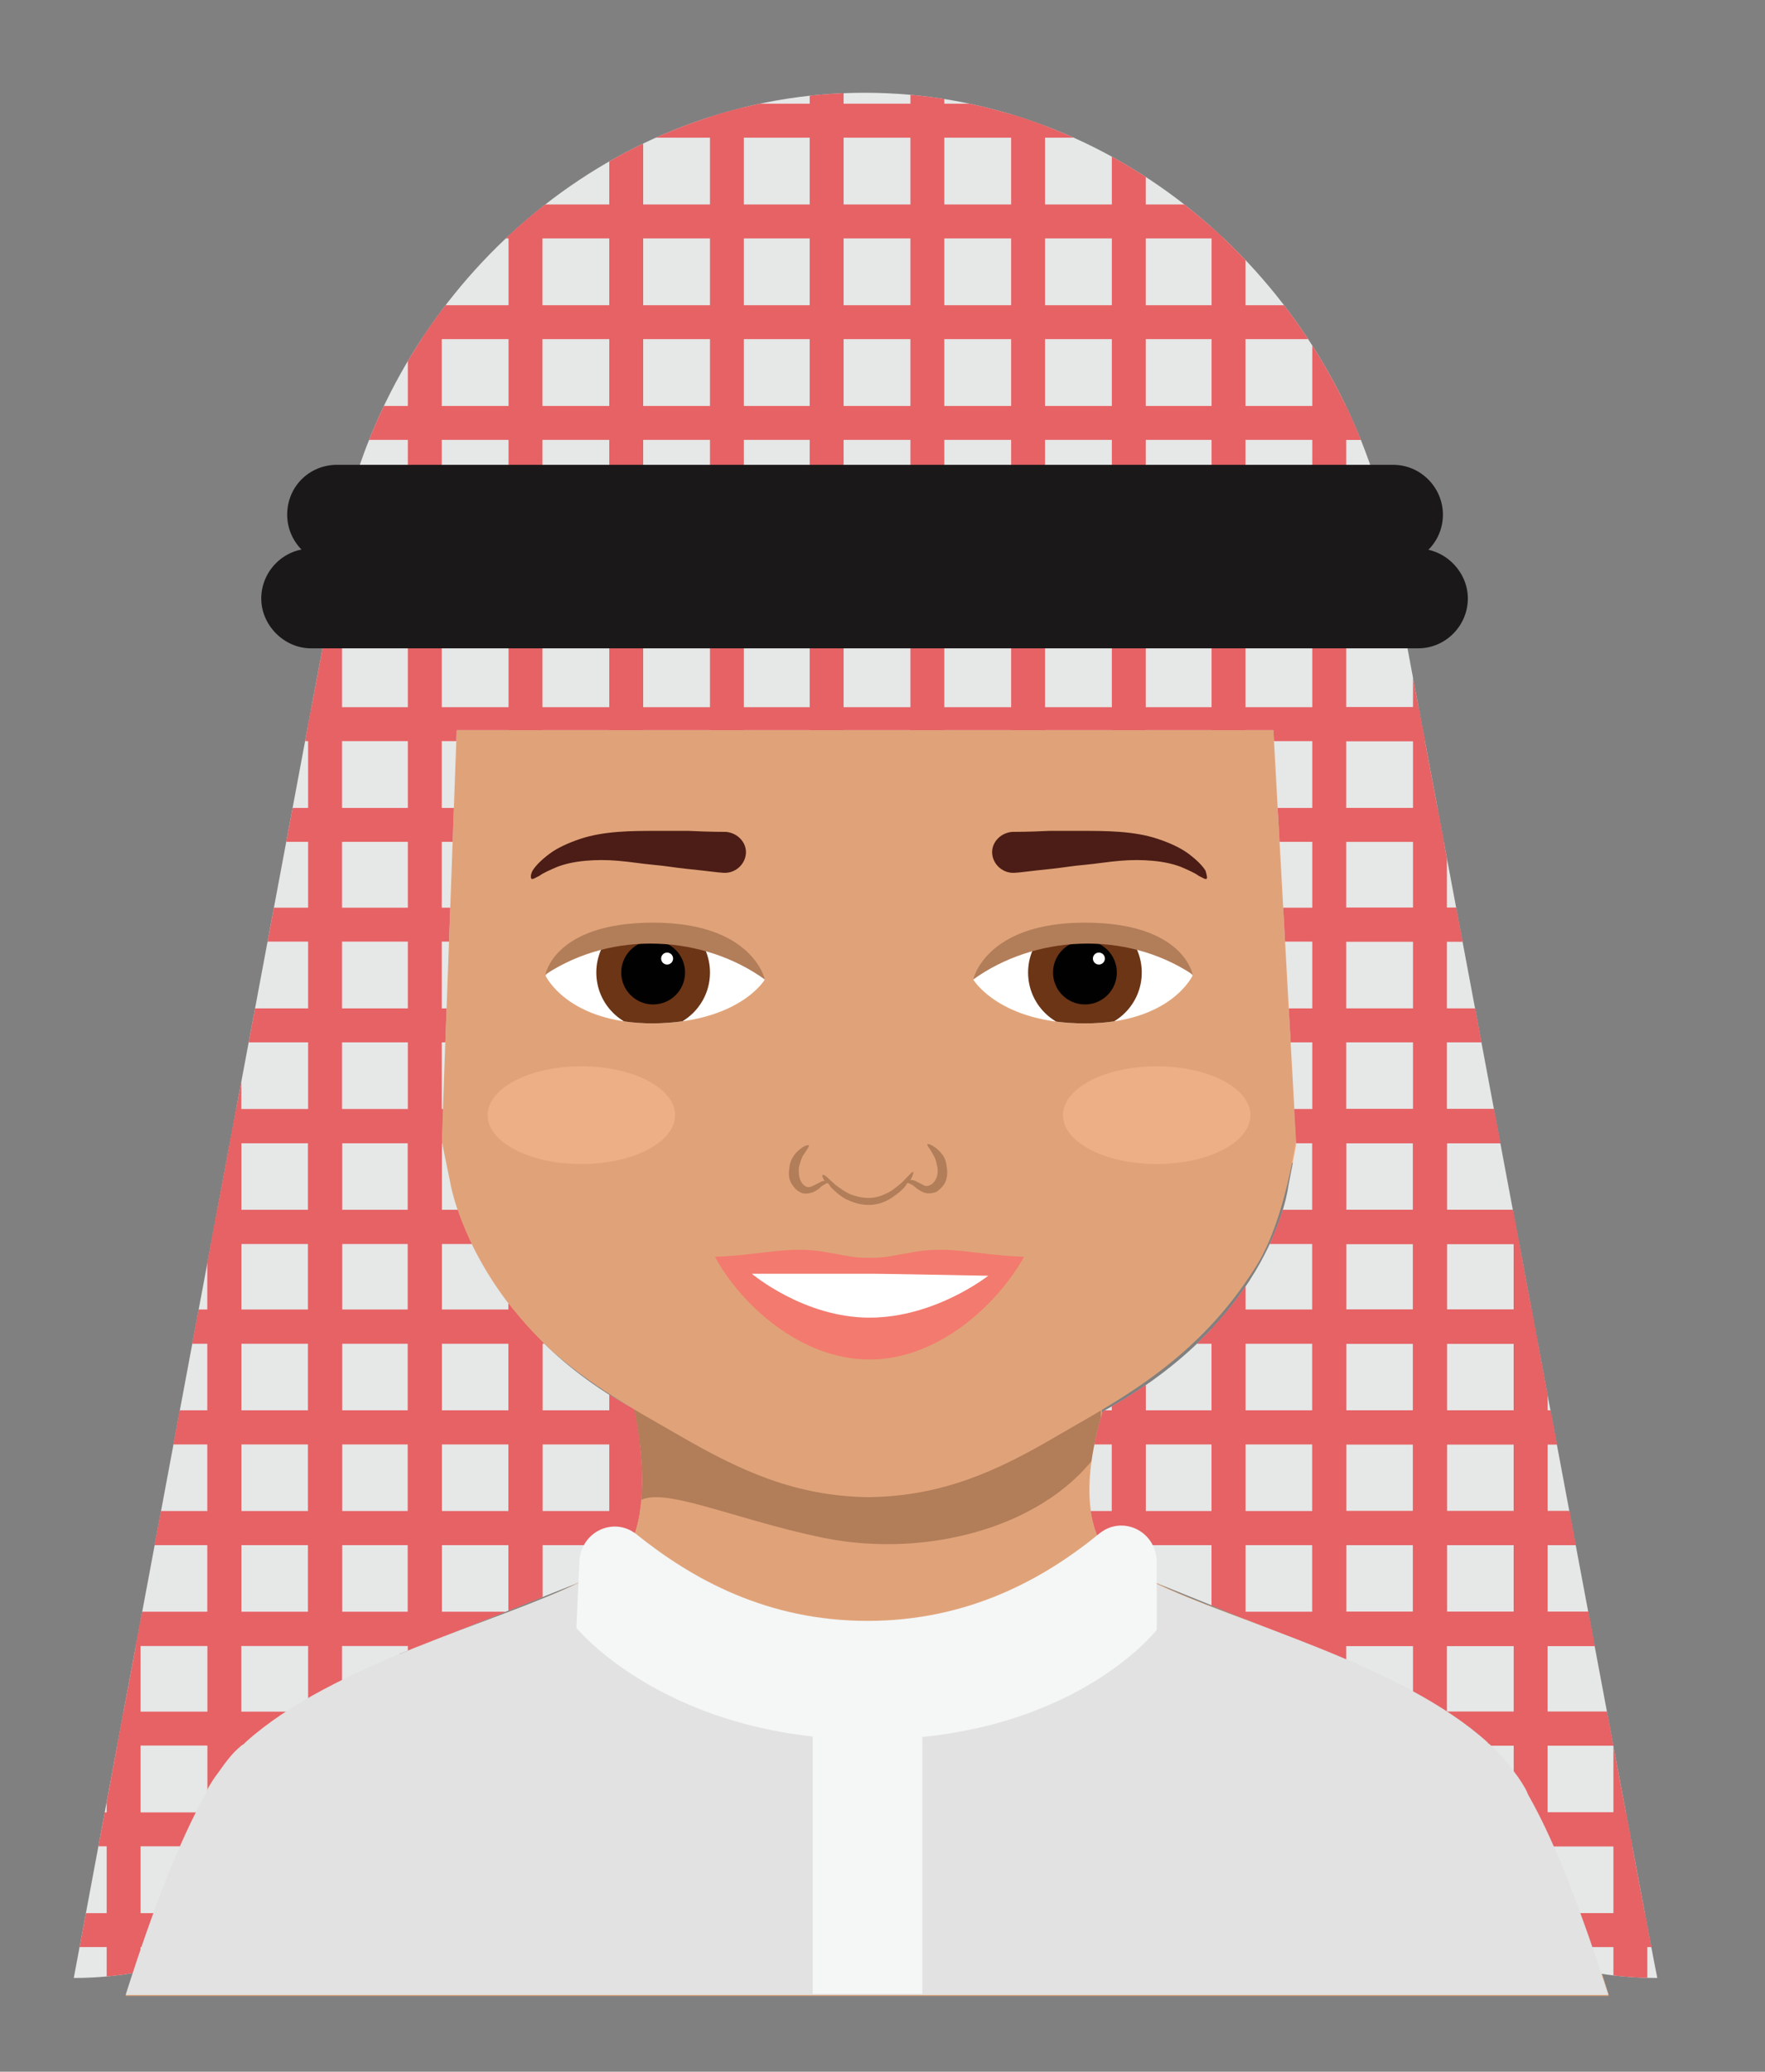 <?xml version="1.0" encoding="utf-8"?>
<!-- Generator: Adobe Illustrator 20.1.0, SVG Export Plug-In . SVG Version: 6.00 Build 0)  -->
<svg version="1.1" id="Layer_1" xmlns="http://www.w3.org/2000/svg" xmlns:xlink="http://www.w3.org/1999/xlink" x="0px" y="0px"
	 viewBox="0 0 177 207.7" style="enable-background:new 0 0 177 207.7;" xml:space="preserve">
<rect x="0" y="0" width="177" height="207.7" fill="#808080" stroke="none"/>
<style type="text/css">
	.st0{fill:#E0A379;}
	.st1{fill:#B27D59;}
	.st2{fill:#FCC299;}
	.st3{fill:#F9A66E;}
	.st4{fill:#F37A6E;}
	.st5{fill:#FFFFFF;}
	.st6{fill:#EB6934;}
	.st7{display:none;fill:#EB6934;}
	.st8{clip-path:url(#SVGID_4_);}
	.st9{fill:#6B3516;}
	.st10{fill:#010101;}
	.st11{clip-path:url(#SVGID_6_);}
	.st12{fill:#4C1D16;}
	.st13{fill:#EDAF85;}
	.st14{clip-path:url(#SVGID_8_);}
	.st15{fill:#E66265;}
	.st16{fill:#1A1819;}
	.st17{fill:#E1E2E1;}
	.st18{fill:#F5F6F6;}
</style>
<g>
	<defs>
		<path id="SVGID_1_" d="M142.3,45L142.3,45L142.3,45c-7.3-23.5-28.7-41.3-54.1-41.3c-25.3,0-46.8,17.8-54.1,41.2l0,0l0,0
			C33.8,46,4.6,203.1,4.6,203.1c19.6,0,34.5-14.7,34.5-34.3l19.1-7.6c0,0,9.3,0,5.7-18.3c-16.9-9.2-19.4-23.7-19.4-23.7l-1-4.7
			l1.6-43.4h86.4l2.4,43.8l-0.9,4.3c0,0-1.6,14-19.7,23.9c-5.2,16.9,5.4,18.1,5.4,18.1l21.4,8.6c0,19.6,12.3,33.3,31.8,33.3
			C172,203.1,142.7,46.1,142.3,45z"/>
	</defs>
	<clipPath id="SVGID_2_">
		<use xlink:href="#SVGID_1_"  style="overflow:visible;"/>
	</clipPath>
</g>
<g>
	<g>
		<path class="st0" d="M161.3,199.9c-2.6-8.3-5.2-15.1-7.8-19.7c-0.2-0.3-0.3-0.7-0.5-1c-0.4-0.7-0.9-1.4-1.4-2
			c-0.7-1-1.5-1.8-2.2-2.4c0,0-0.1,0-0.1-0.1c-12-10.9-38.8-14.5-38.8-21.1c0-7.5,0-31.9,0-31.9H63.4c0,0,0,24.4,0,31.9
			c0,6.6-26.7,10.2-38.7,21.1c-0.1,0.1-0.1,0.1-0.2,0.2c-0.9,0.6-1.7,1.6-2.6,2.9c-0.4,0.5-0.7,1-1,1.5c-0.1,0.2-0.2,0.4-0.3,0.7
			c-2.6,4.6-5.3,11.6-8,20.1H161.3z"/>
		<path class="st1" d="M110.4,145.2c0-10,0-23.5,0-23.5H63.4c0,0,0,20.6,0,29.7c1.2-3.4,9,0.7,19.3,2.8
			C93.3,156.3,105.3,152.9,110.4,145.2z"/>
	</g>
	<g>
		<g>
			<g>
				<path class="st2" d="M46.9,93.7c0,0-6.6-8.3-13.3-4.7c-11.4,6.2-1.6,31.9,12.4,27L46.9,93.7z"/>
				<path class="st3" d="M44.3,95.4c0,0-4.6-5.3-9.2-3c-7.8,3.9,1.8,22.4,8.7,17.2L44.3,95.4z"/>
			</g>
			<g>
				<path class="st2" d="M126,93.7c0,0,6.6-8.3,13.3-4.7c11.4,6.2,1.6,31.9-12.4,27L126,93.7z"/>
				<path class="st3" d="M128.6,95.4c0,0,4.6-5.3,9.2-3c7.8,3.9-1.8,22.4-8.7,17.2L128.6,95.4z"/>
			</g>
		</g>
		<path class="st0" d="M87.1,28.9c-24.9,0.3-45.1,14.9-45.1,48.6c0,14.9,0.4,40,6.2,49.4s13.5,13.3,19.9,17c6.2,3.6,11.7,6.1,19,6.2
			c7.4-0.1,12.9-2.6,19-6.2c6.4-3.7,14.1-7.7,19.9-17c5.8-9.3,6.2-34.5,6.2-49.4C132.2,43.9,112.1,29.2,87.1,28.9z"/>
		<g>
			<path class="st4" d="M91.2,125.6c-1.9,0.3-2.2,0.5-4,0.5c-1.8,0-2.1-0.2-4-0.5c-4-0.8-6.4,0.2-11.5,0.4
				c2.6,4.8,8.6,10.3,15.5,10.3c6.9,0,12.8-5.5,15.5-10.3C97.6,125.8,95.2,124.8,91.2,125.6z"/>
			<path class="st5" d="M87.2,132.1c-6.6,0-11.8-4.4-11.8-4.4s9.9,0,12.2,0c1.2,0,11.5,0.2,11.5,0.2S93.8,132.1,87.2,132.1z"/>
		</g>
		<path class="st6" d="M135.4,79.2L132,98.5l-0.8,0c0.7-12.3,5.4-61.5-44.8-61.5s-44,48.8-43.3,61.5l-0.8,0l-3-18.5
			c0,0-8.8-57.9,49.4-57.9S135.4,79.2,135.4,79.2z"/>
		<path class="st1" d="M94.9,116.7c-0.1-0.6-0.4-1-0.7-1.3c-0.3-0.3-0.6-0.5-0.8-0.6c-0.2-0.1-0.3-0.1-0.4-0.1
			c-0.1,0.1,0.3,0.5,0.6,1.1c0.2,0.3,0.3,0.7,0.4,1.2c0.1,0.4,0,1-0.2,1.3c-0.2,0.4-0.6,0.6-0.9,0.6c-0.2,0-0.3-0.1-0.5-0.2
			c-0.2-0.1-0.4-0.2-0.6-0.3c-0.2-0.1-0.3-0.1-0.5-0.1c0.3-0.5,0.3-0.8,0.3-0.8c-0.1-0.1-0.5,0.4-1.2,1.1c-0.4,0.3-0.8,0.7-1.4,1
			c-0.6,0.3-1.2,0.5-1.9,0.5c-0.7,0-1.4-0.2-1.9-0.4c-0.6-0.3-1-0.6-1.4-0.9c-0.7-0.6-1.1-1.1-1.3-1c-0.1,0,0,0.3,0.2,0.6
			c-0.1,0-0.3,0-0.4,0.1c-0.2,0.1-0.4,0.2-0.6,0.3c-0.2,0.1-0.4,0.2-0.5,0.2c-0.3,0.1-0.7-0.2-0.9-0.6c-0.2-0.4-0.2-0.9-0.2-1.3
			c0.1-0.4,0.2-0.8,0.4-1.2c0.4-0.6,0.7-1,0.6-1.1c0,0-0.2,0-0.4,0.1c-0.2,0.1-0.5,0.3-0.8,0.6c-0.3,0.3-0.6,0.8-0.7,1.3
			c-0.1,0.6-0.2,1.3,0.2,1.9c0.2,0.3,0.4,0.6,0.8,0.8c0.3,0.2,0.7,0.2,1.1,0.1c0.4-0.1,0.6-0.3,0.8-0.4c0.2-0.2,0.3-0.3,0.5-0.4
			c0.2-0.1,0.3-0.2,0.4-0.2c0.1,0.1,0.2,0.2,0.3,0.4c0.4,0.4,0.8,0.8,1.5,1.2c0.6,0.3,1.4,0.6,2.3,0.6c0.9,0,1.7-0.3,2.3-0.7
			c0.6-0.4,1.1-0.8,1.4-1.2c0.1-0.1,0.1-0.2,0.2-0.3c0.1,0,0.3,0.1,0.5,0.2c0.1,0.1,0.3,0.2,0.5,0.4c0.2,0.1,0.4,0.3,0.8,0.4
			c0.4,0.1,0.8,0,1.1-0.1c0.3-0.2,0.6-0.5,0.8-0.8C95.1,118,95,117.3,94.9,116.7z"/>
		<path class="st7" d="M128.9,60.6c-3.4,4.5-1.4,12.1,3.8,14.3c-3,1.2-4.4,5.3-2.7,8c1.6,2.8,5.9,3.5,8.4,1.5s2.6-6.3,0.2-8.5
			c1.8,1.4,4.7,0.7,6.1-1.1c1.4-1.8,1.6-4.4,0.9-6.6c-0.6-2.2-2-4.1-3.3-6c4.5-1.8,7.4-6.8,6.6-11.6c-0.7-4.7-5-8.7-9.8-9
			c1.1-2.3,0.4-5.4-1.6-7c-2-1.6-5.1-1.8-7.2-0.2c2-5.5,0.3-12.2-4.2-16c-4.5-3.8-11.4-4.4-16.5-1.4c-1.2-3.8-4.7-6.7-8.6-7.1
			c-3.9-0.4-8,1.7-9.9,5.2c-4.6-4.1-11-6-17.1-5.2c-6.1,0.9-11.7,4.5-15,9.7c-3.4-4.3-10.8-4.6-14.6-0.6c-2.6,2.8-3.4,7.1-6.5,9.4
			c-2.4,1.8-6,1.9-8.5,0.2c-2.5-1.7-3.8-5-3-8c-6,5.4-6.4,16-0.7,21.8c-1.9-0.1-3.7-0.3-5.6-0.4c1.3,7.7,6,14.8,12.6,18.9
			c-2.2,0.2-4.4,0.5-6.6,0.7c-0.8,5.3,3,10.9,8.3,12c-2.1,2.7,0,7.4,3.4,7.7c3.4,0.3,6.2-4.1,4.6-7.1c5.5,1.1,11.2-1.7,15-5.7
			c3.9-4,6.3-9.2,8.6-14.3c2.7,2.7,7,3.8,10.6,2.7c3.7-1.1,6.7-4.3,7.5-8c3,2.9,8.7,2.2,10.9-1.4c2.2,5.4,7.9,9.1,13.6,9
			c5.2-0.1,8.7-3.1,11.9-6.7C121.4,54.9,124.1,59.3,128.9,60.6z"/>
		<g>
			<g>
				<g>
					<defs>
						<path id="SVGID_3_" d="M97.6,98.2c0,0,2.8-3.7,11.2-3.7c8.4,0,10.8,3.3,10.8,3.3s-2.2,4.8-10.8,4.8S97.6,98.2,97.6,98.2z"/>
					</defs>
					<use xlink:href="#SVGID_3_"  style="overflow:visible;fill:#FFFFFF;"/>
					<clipPath id="SVGID_4_">
						<use xlink:href="#SVGID_3_"  style="overflow:visible;"/>
					</clipPath>
					<g class="st8">
						<circle class="st9" cx="108.8" cy="97.5" r="5.7"/>
						<circle class="st10" cx="108.8" cy="97.5" r="3.2"/>
						<circle class="st5" cx="110.2" cy="96.1" r="0.6"/>
					</g>
				</g>
				<path class="st1" d="M97.6,98.2c0,0,1.2-5.7,11.2-5.7c9.9,0,10.8,5.2,10.8,5.2C112.8,93.2,103.7,93.8,97.6,98.2z"/>
			</g>
			<g>
				<g>
					<defs>
						<path id="SVGID_5_" d="M76.7,98.2c0,0-2.8-3.7-11.2-3.7c-8.4,0-10.8,3.3-10.8,3.3s2.2,4.8,10.8,4.8
							C74.2,102.5,76.7,98.2,76.7,98.2z"/>
					</defs>
					<use xlink:href="#SVGID_5_"  style="overflow:visible;fill:#FFFFFF;"/>
					<clipPath id="SVGID_6_">
						<use xlink:href="#SVGID_5_"  style="overflow:visible;"/>
					</clipPath>
					<g class="st11">
						<circle class="st9" cx="65.5" cy="97.5" r="5.7"/>
						<circle class="st10" cx="65.5" cy="97.5" r="3.2"/>
						<circle class="st5" cx="66.9" cy="96.1" r="0.6"/>
					</g>
				</g>
				<path class="st1" d="M76.7,98.2c0,0-1.2-5.7-11.2-5.7c-9.9,0-10.8,5.2-10.8,5.2C61.5,93.2,70.6,93.8,76.7,98.2z"/>
			</g>
		</g>
		<g>
			<path class="st12" d="M121,88.1c-0.1,0.1-0.4-0.1-0.8-0.3c-0.4-0.3-1.1-0.6-1.8-0.9c-0.8-0.3-1.7-0.5-2.8-0.6
				c-1-0.1-2.2-0.1-3.3,0c-1.2,0.1-2.4,0.3-3.5,0.4c-1.2,0.1-2.3,0.3-3.3,0.4c-2,0.2-3.4,0.4-3.7,0.4c-1.2,0.1-2.2-0.8-2.3-1.9
				c-0.1-1.1,0.8-2.1,2-2.2c0.3,0,1.7,0,3.7-0.1c1,0,2.1,0,3.3,0c1.2,0,2.5,0,3.8,0.1c1.3,0.1,2.6,0.3,3.8,0.7
				c1.2,0.4,2.3,0.9,3.1,1.5c0.8,0.6,1.4,1.2,1.7,1.7C121,87.7,121.1,88,121,88.1z"/>
			<path class="st12" d="M53.3,88.1c0.1,0.1,0.4-0.1,0.8-0.3c0.4-0.3,1.1-0.6,1.8-0.9c0.8-0.3,1.7-0.5,2.8-0.6c1-0.1,2.2-0.1,3.3,0
				c1.2,0.1,2.4,0.3,3.5,0.4c1.2,0.1,2.3,0.3,3.3,0.4c2,0.2,3.4,0.4,3.7,0.4c1.2,0.1,2.2-0.8,2.3-1.9c0.1-1.1-0.8-2.1-2-2.2
				c-0.3,0-1.7,0-3.7-0.1c-1,0-2.1,0-3.3,0c-1.2,0-2.5,0-3.8,0.1c-1.3,0.1-2.6,0.3-3.8,0.7c-1.2,0.4-2.3,0.9-3.1,1.5
				c-0.8,0.6-1.4,1.2-1.7,1.7C53.2,87.7,53.2,88,53.3,88.1z"/>
		</g>
		<g>
			<ellipse class="st13" cx="58.3" cy="111.8" rx="9.4" ry="4.9"/>
			<ellipse class="st13" cx="116" cy="111.8" rx="9.4" ry="4.9"/>
		</g>
	</g>
	<g>
		<g>
			<defs>
				<path id="SVGID_7_" d="M138,48.4L138,48.4L138,48.4c-6.9-22.2-27.2-39.1-51.3-39.1c-24,0-44.4,16.9-51.2,39.1l0,0l0,0
					C35.2,49.4,7.4,198.3,7.4,198.3c18.5,0,32.7-13.9,32.7-32.5l18.1-7.2c0,0,8.8,0,5.4-17.3c-16-8.7-18.4-22.5-18.4-22.5l-0.9-4.4
					l1.5-41.2h81.9l2.3,41.6l-0.8,4.1c0,0-1.5,13.3-18.6,22.6c-4.9,16.1,5.1,17.1,5.1,17.1l20.3,8.2c0,18.5,11.6,31.5,30.2,31.5
					C166.1,198.3,138.3,49.5,138,48.4z"/>
			</defs>
			<use xlink:href="#SVGID_7_"  style="overflow:visible;fill:#E6E7E7;"/>
			<clipPath id="SVGID_8_">
				<use xlink:href="#SVGID_7_"  style="overflow:visible;"/>
			</clipPath>
			<g class="st14">
				<g>
					<g>
						<g>
							<rect x="161.8" y="-88.6" class="st15" width="3.4" height="251.9"/>
							<rect x="171.9" y="-88.6" class="st15" width="3.4" height="251.9"/>
							<rect x="182" y="-88.6" class="st15" width="3.4" height="251.9"/>
							<rect x="192.1" y="-88.6" class="st15" width="3.4" height="251.9"/>
							<rect x="202.1" y="-88.6" class="st15" width="3.4" height="251.9"/>
							<rect x="212.2" y="-88.6" class="st15" width="3.4" height="251.9"/>
							<rect x="222.3" y="-88.6" class="st15" width="3.4" height="251.9"/>
							<rect x="232.4" y="-88.6" class="st15" width="3.4" height="251.9"/>
							<rect x="242.4" y="-88.6" class="st15" width="3.4" height="251.9"/>
							<rect x="252.5" y="-88.6" class="st15" width="3.4" height="251.9"/>
							<rect x="262.6" y="-88.6" class="st15" width="3.4" height="251.9"/>
							<rect x="272.7" y="-88.6" class="st15" width="3.4" height="251.9"/>
							<rect x="282.7" y="-88.6" class="st15" width="3.4" height="251.9"/>
							<rect x="292.8" y="-88.6" class="st15" width="3.4" height="251.9"/>
							<rect x="302.9" y="-88.6" class="st15" width="3.4" height="251.9"/>
							<rect x="313" y="-88.6" class="st15" width="3.4" height="251.9"/>
							<rect x="323" y="-88.6" class="st15" width="3.4" height="251.9"/>
							<rect x="333.1" y="-88.6" class="st15" width="3.4" height="251.9"/>
							<rect x="343.2" y="-88.6" class="st15" width="3.4" height="251.9"/>
							<rect x="353.3" y="-88.6" class="st15" width="3.4" height="251.9"/>
						</g>
						<g>
							<rect x="133.3" y="161.6" class="st15" width="251.9" height="3.4"/>
							<rect x="133.3" y="151.5" class="st15" width="251.9" height="3.4"/>
							<rect x="133.3" y="141.4" class="st15" width="251.9" height="3.4"/>
							<rect x="133.3" y="131.3" class="st15" width="251.9" height="3.4"/>
							<rect x="133.3" y="121.3" class="st15" width="251.9" height="3.4"/>
							<rect x="133.3" y="111.2" class="st15" width="251.9" height="3.4"/>
							<rect x="133.3" y="101.1" class="st15" width="251.9" height="3.4"/>
							<rect x="133.3" y="91" class="st15" width="251.9" height="3.4"/>
							<rect x="133.3" y="81" class="st15" width="251.9" height="3.4"/>
							<rect x="133.3" y="70.9" class="st15" width="251.9" height="3.4"/>
							<rect x="133.3" y="60.8" class="st15" width="251.9" height="3.4"/>
							<rect x="133.3" y="50.7" class="st15" width="251.9" height="3.4"/>
							<rect x="133.3" y="40.7" class="st15" width="251.9" height="3.4"/>
							<rect x="133.3" y="30.6" class="st15" width="251.9" height="3.4"/>
							<rect x="133.3" y="20.5" class="st15" width="251.9" height="3.4"/>
							<rect x="133.3" y="10.4" class="st15" width="251.9" height="3.4"/>
							<rect x="133.3" y="0.4" class="st15" width="251.9" height="3.4"/>
							<rect x="133.3" y="-9.7" class="st15" width="251.9" height="3.4"/>
							<rect x="133.3" y="-19.8" class="st15" width="251.9" height="3.4"/>
							<rect x="133.3" y="-29.9" class="st15" width="251.9" height="3.4"/>
							<rect x="133.3" y="-39.9" class="st15" width="251.9" height="3.4"/>
							<rect x="133.3" y="-50" class="st15" width="251.9" height="3.4"/>
							<rect x="133.3" y="-60.1" class="st15" width="251.9" height="3.4"/>
							<rect x="133.3" y="-70.2" class="st15" width="251.9" height="3.4"/>
							<rect x="133.3" y="-80.2" class="st15" width="251.9" height="3.4"/>
							<rect x="133.3" y="-90.3" class="st15" width="251.9" height="3.4"/>
						</g>
					</g>
				</g>
				<g>
					<g>
						<g>
							<rect x="161.8" y="112.9" class="st15" width="3.4" height="251.9"/>
							<rect x="171.9" y="112.9" class="st15" width="3.4" height="251.9"/>
							<rect x="182" y="112.9" class="st15" width="3.4" height="251.9"/>
							<rect x="192.1" y="112.9" class="st15" width="3.4" height="251.9"/>
							<rect x="202.1" y="112.9" class="st15" width="3.4" height="251.9"/>
							<rect x="212.2" y="112.9" class="st15" width="3.4" height="251.9"/>
							<rect x="222.3" y="112.9" class="st15" width="3.4" height="251.9"/>
							<rect x="232.4" y="112.9" class="st15" width="3.4" height="251.9"/>
							<rect x="242.4" y="112.9" class="st15" width="3.4" height="251.9"/>
							<rect x="252.5" y="112.9" class="st15" width="3.4" height="251.9"/>
							<rect x="262.6" y="112.9" class="st15" width="3.4" height="251.9"/>
							<rect x="272.7" y="112.9" class="st15" width="3.4" height="251.9"/>
							<rect x="282.7" y="112.9" class="st15" width="3.4" height="251.9"/>
							<rect x="292.8" y="112.9" class="st15" width="3.4" height="251.9"/>
							<rect x="302.9" y="112.9" class="st15" width="3.4" height="251.9"/>
							<rect x="313" y="112.9" class="st15" width="3.4" height="251.9"/>
							<rect x="323" y="112.9" class="st15" width="3.4" height="251.9"/>
							<rect x="333.1" y="112.9" class="st15" width="3.4" height="251.9"/>
							<rect x="343.2" y="112.9" class="st15" width="3.4" height="251.9"/>
							<rect x="353.3" y="112.9" class="st15" width="3.4" height="251.9"/>
						</g>
						<g>
							<rect x="133.3" y="363.1" class="st15" width="251.9" height="3.4"/>
							<rect x="133.3" y="353" class="st15" width="251.9" height="3.4"/>
							<rect x="133.3" y="342.9" class="st15" width="251.9" height="3.4"/>
							<rect x="133.3" y="332.8" class="st15" width="251.9" height="3.4"/>
							<rect x="133.3" y="322.8" class="st15" width="251.9" height="3.4"/>
							<rect x="133.3" y="312.7" class="st15" width="251.9" height="3.4"/>
							<rect x="133.3" y="302.6" class="st15" width="251.9" height="3.4"/>
							<rect x="133.3" y="292.5" class="st15" width="251.9" height="3.4"/>
							<rect x="133.3" y="282.5" class="st15" width="251.9" height="3.4"/>
							<rect x="133.3" y="272.4" class="st15" width="251.9" height="3.4"/>
							<rect x="133.3" y="262.3" class="st15" width="251.9" height="3.4"/>
							<rect x="133.3" y="252.2" class="st15" width="251.9" height="3.4"/>
							<rect x="133.3" y="242.2" class="st15" width="251.9" height="3.4"/>
							<rect x="133.3" y="232.1" class="st15" width="251.9" height="3.4"/>
							<rect x="133.3" y="222" class="st15" width="251.9" height="3.4"/>
							<rect x="133.3" y="211.9" class="st15" width="251.9" height="3.4"/>
							<rect x="133.3" y="201.9" class="st15" width="251.9" height="3.4"/>
							<rect x="133.3" y="191.8" class="st15" width="251.9" height="3.4"/>
							<rect x="133.3" y="181.7" class="st15" width="251.9" height="3.4"/>
							<rect x="133.3" y="171.6" class="st15" width="251.9" height="3.4"/>
							<rect x="133.3" y="161.6" class="st15" width="251.9" height="3.4"/>
							<rect x="133.3" y="151.5" class="st15" width="251.9" height="3.4"/>
							<rect x="133.3" y="141.4" class="st15" width="251.9" height="3.4"/>
							<rect x="133.3" y="131.3" class="st15" width="251.9" height="3.4"/>
							<rect x="133.3" y="121.3" class="st15" width="251.9" height="3.4"/>
							<rect x="133.3" y="111.2" class="st15" width="251.9" height="3.4"/>
						</g>
					</g>
				</g>
				<g>
					<g>
						<g>
							<rect x="-39.7" y="-88.6" class="st15" width="3.4" height="251.9"/>
							<rect x="-29.6" y="-88.6" class="st15" width="3.4" height="251.9"/>
							<rect x="-19.5" y="-88.6" class="st15" width="3.4" height="251.9"/>
							<rect x="-9.4" y="-88.6" class="st15" width="3.4" height="251.9"/>
							<rect x="0.6" y="-88.6" class="st15" width="3.4" height="251.9"/>
							<rect x="10.7" y="-88.6" class="st15" width="3.4" height="251.9"/>
							<rect x="20.8" y="-88.6" class="st15" width="3.4" height="251.9"/>
							<rect x="30.9" y="-88.6" class="st15" width="3.4" height="251.9"/>
							<rect x="40.9" y="-88.6" class="st15" width="3.4" height="251.9"/>
							<rect x="51" y="-88.6" class="st15" width="3.4" height="251.9"/>
							<rect x="61.1" y="-88.6" class="st15" width="3.4" height="251.9"/>
							<rect x="71.2" y="-88.6" class="st15" width="3.4" height="251.9"/>
							<rect x="81.2" y="-88.6" class="st15" width="3.4" height="251.9"/>
							<rect x="91.3" y="-88.6" class="st15" width="3.4" height="251.9"/>
							<rect x="101.4" y="-88.6" class="st15" width="3.4" height="251.9"/>
							<rect x="111.5" y="-88.6" class="st15" width="3.4" height="251.9"/>
							<rect x="121.5" y="-88.6" class="st15" width="3.4" height="251.9"/>
							<rect x="131.6" y="-88.6" class="st15" width="3.4" height="251.9"/>
							<rect x="141.7" y="-88.6" class="st15" width="3.4" height="251.9"/>
							<rect x="151.8" y="-88.6" class="st15" width="3.4" height="251.9"/>
						</g>
						<g>
							<rect x="-68.2" y="161.6" class="st15" width="251.9" height="3.4"/>
							<rect x="-68.2" y="151.5" class="st15" width="251.9" height="3.4"/>
							<rect x="-68.2" y="141.4" class="st15" width="251.9" height="3.4"/>
							<rect x="-68.2" y="131.3" class="st15" width="251.9" height="3.4"/>
							<rect x="-68.2" y="121.3" class="st15" width="251.9" height="3.4"/>
							<rect x="-68.2" y="111.2" class="st15" width="251.9" height="3.4"/>
							<rect x="-68.2" y="101.1" class="st15" width="251.9" height="3.4"/>
							<rect x="-68.2" y="91" class="st15" width="251.9" height="3.4"/>
							<rect x="-68.2" y="81" class="st15" width="251.9" height="3.4"/>
							<rect x="-68.2" y="70.9" class="st15" width="251.9" height="3.4"/>
							<rect x="-68.2" y="60.8" class="st15" width="251.9" height="3.4"/>
							<rect x="-68.2" y="50.7" class="st15" width="251.9" height="3.4"/>
							<rect x="-68.2" y="40.7" class="st15" width="251.9" height="3.4"/>
							<rect x="-68.2" y="30.6" class="st15" width="251.9" height="3.4"/>
							<rect x="-68.2" y="20.5" class="st15" width="251.9" height="3.4"/>
							<rect x="-68.2" y="10.4" class="st15" width="251.9" height="3.4"/>
							<rect x="-68.2" y="0.4" class="st15" width="251.9" height="3.4"/>
							<rect x="-68.2" y="-9.7" class="st15" width="251.9" height="3.4"/>
							<rect x="-68.2" y="-19.8" class="st15" width="251.9" height="3.4"/>
							<rect x="-68.2" y="-29.9" class="st15" width="251.9" height="3.4"/>
							<rect x="-68.2" y="-39.9" class="st15" width="251.9" height="3.4"/>
							<rect x="-68.2" y="-50" class="st15" width="251.9" height="3.4"/>
							<rect x="-68.2" y="-60.1" class="st15" width="251.9" height="3.4"/>
							<rect x="-68.2" y="-70.2" class="st15" width="251.9" height="3.4"/>
							<rect x="-68.2" y="-80.2" class="st15" width="251.9" height="3.4"/>
							<rect x="-68.2" y="-90.3" class="st15" width="251.9" height="3.4"/>
						</g>
					</g>
				</g>
				<g>
					<g>
						<g>
							<rect x="-39.7" y="112.9" class="st15" width="3.4" height="251.9"/>
							<rect x="-29.6" y="112.9" class="st15" width="3.4" height="251.9"/>
							<rect x="-19.5" y="112.9" class="st15" width="3.4" height="251.9"/>
							<rect x="-9.4" y="112.9" class="st15" width="3.4" height="251.9"/>
							<rect x="0.6" y="112.9" class="st15" width="3.4" height="251.9"/>
							<rect x="10.7" y="112.9" class="st15" width="3.4" height="251.9"/>
							<rect x="20.8" y="112.9" class="st15" width="3.4" height="251.9"/>
							<rect x="30.9" y="112.9" class="st15" width="3.4" height="251.9"/>
							<rect x="40.9" y="112.9" class="st15" width="3.4" height="251.9"/>
							<rect x="51" y="112.9" class="st15" width="3.4" height="251.9"/>
							<rect x="61.1" y="112.9" class="st15" width="3.4" height="251.9"/>
							<rect x="71.2" y="112.9" class="st15" width="3.4" height="251.9"/>
							<rect x="81.2" y="112.9" class="st15" width="3.4" height="251.9"/>
							<rect x="91.3" y="112.9" class="st15" width="3.4" height="251.9"/>
							<rect x="101.4" y="112.9" class="st15" width="3.4" height="251.9"/>
							<rect x="111.5" y="112.9" class="st15" width="3.4" height="251.9"/>
							<rect x="121.5" y="112.9" class="st15" width="3.4" height="251.9"/>
							<rect x="131.6" y="112.9" class="st15" width="3.4" height="251.9"/>
							<rect x="141.7" y="112.9" class="st15" width="3.4" height="251.9"/>
							<rect x="151.8" y="112.9" class="st15" width="3.4" height="251.9"/>
						</g>
						<g>
							<rect x="-68.2" y="363.1" class="st15" width="251.9" height="3.4"/>
							<rect x="-68.2" y="353" class="st15" width="251.9" height="3.4"/>
							<rect x="-68.2" y="342.9" class="st15" width="251.9" height="3.4"/>
							<rect x="-68.2" y="332.8" class="st15" width="251.9" height="3.4"/>
							<rect x="-68.2" y="322.8" class="st15" width="251.9" height="3.4"/>
							<rect x="-68.2" y="312.7" class="st15" width="251.9" height="3.4"/>
							<rect x="-68.2" y="302.6" class="st15" width="251.9" height="3.4"/>
							<rect x="-68.2" y="292.5" class="st15" width="251.9" height="3.4"/>
							<rect x="-68.2" y="282.5" class="st15" width="251.9" height="3.4"/>
							<rect x="-68.2" y="272.4" class="st15" width="251.9" height="3.4"/>
							<rect x="-68.2" y="262.3" class="st15" width="251.9" height="3.4"/>
							<rect x="-68.2" y="252.2" class="st15" width="251.9" height="3.4"/>
							<rect x="-68.2" y="242.2" class="st15" width="251.9" height="3.4"/>
							<rect x="-68.2" y="232.1" class="st15" width="251.9" height="3.4"/>
							<rect x="-68.2" y="222" class="st15" width="251.9" height="3.4"/>
							<rect x="-68.2" y="211.9" class="st15" width="251.9" height="3.4"/>
							<rect x="-68.2" y="201.9" class="st15" width="251.9" height="3.4"/>
							<rect x="-68.2" y="191.8" class="st15" width="251.9" height="3.4"/>
							<rect x="-68.2" y="181.7" class="st15" width="251.9" height="3.4"/>
							<rect x="-68.2" y="171.6" class="st15" width="251.9" height="3.4"/>
							<rect x="-68.2" y="161.6" class="st15" width="251.9" height="3.4"/>
							<rect x="-68.2" y="151.5" class="st15" width="251.9" height="3.4"/>
							<rect x="-68.2" y="141.4" class="st15" width="251.9" height="3.4"/>
							<rect x="-68.2" y="131.3" class="st15" width="251.9" height="3.4"/>
							<rect x="-68.2" y="121.3" class="st15" width="251.9" height="3.4"/>
							<rect x="-68.2" y="111.2" class="st15" width="251.9" height="3.4"/>
						</g>
					</g>
				</g>
			</g>
		</g>
		<g>
			<path class="st16" d="M139.7,56.6H33.8c-2.8,0-5-2.3-5-5c0-2.8,2.2-5,5-5h105.9c2.8,0,5,2.3,5,5
				C144.7,54.4,142.4,56.6,139.7,56.6z"/>
			<path class="st16" d="M142.2,65h-111c-2.7,0-5-2.3-5-5s2.2-5,5-5h111c2.7,0,5,2.3,5,5S145,65,142.2,65z"/>
		</g>
	</g>
	<path class="st17" d="M153.4,180.2c-0.2-0.3-0.3-0.7-0.5-1c-0.4-0.7-0.9-1.4-1.4-2c-0.7-1-1.5-1.8-2.2-2.4c0,0-0.1,0-0.1-0.1
		c-8.7-7.9-25.2-12-33.6-16.1c-6.9,8.1-17.2,13.3-28.7,13.3c-11.5,0-21.8-5.2-28.7-13.3c-8.4,4.1-24.8,8.2-33.5,16
		c-0.1,0.1-0.1,0.1-0.2,0.2c-0.9,0.6-1.7,1.6-2.6,2.9c-0.4,0.5-0.7,1-1,1.5c-0.1,0.2-0.2,0.4-0.3,0.7c-2.6,4.6-5.3,11.6-8,20.1
		h148.7C158.6,191.7,156,184.8,153.4,180.2z"/>
	<g>
		<g>
			<path class="st18" d="M116,163.4c0,0-8.5,11-28.8,11c-20.3,0-29.4-11.2-29.4-11.2l0.3-6.6c0.1-3,3.4-4.6,5.7-2.8
				c5.6,4.5,13.1,8.7,23.2,8.7c10.1,0,17.7-4.2,23.3-8.8c2.3-1.8,5.6-0.2,5.7,2.8L116,163.4z"/>
			<rect x="81.5" y="173" class="st18" width="11" height="26.9"/>
		</g>
	</g>
</g>
</svg>
